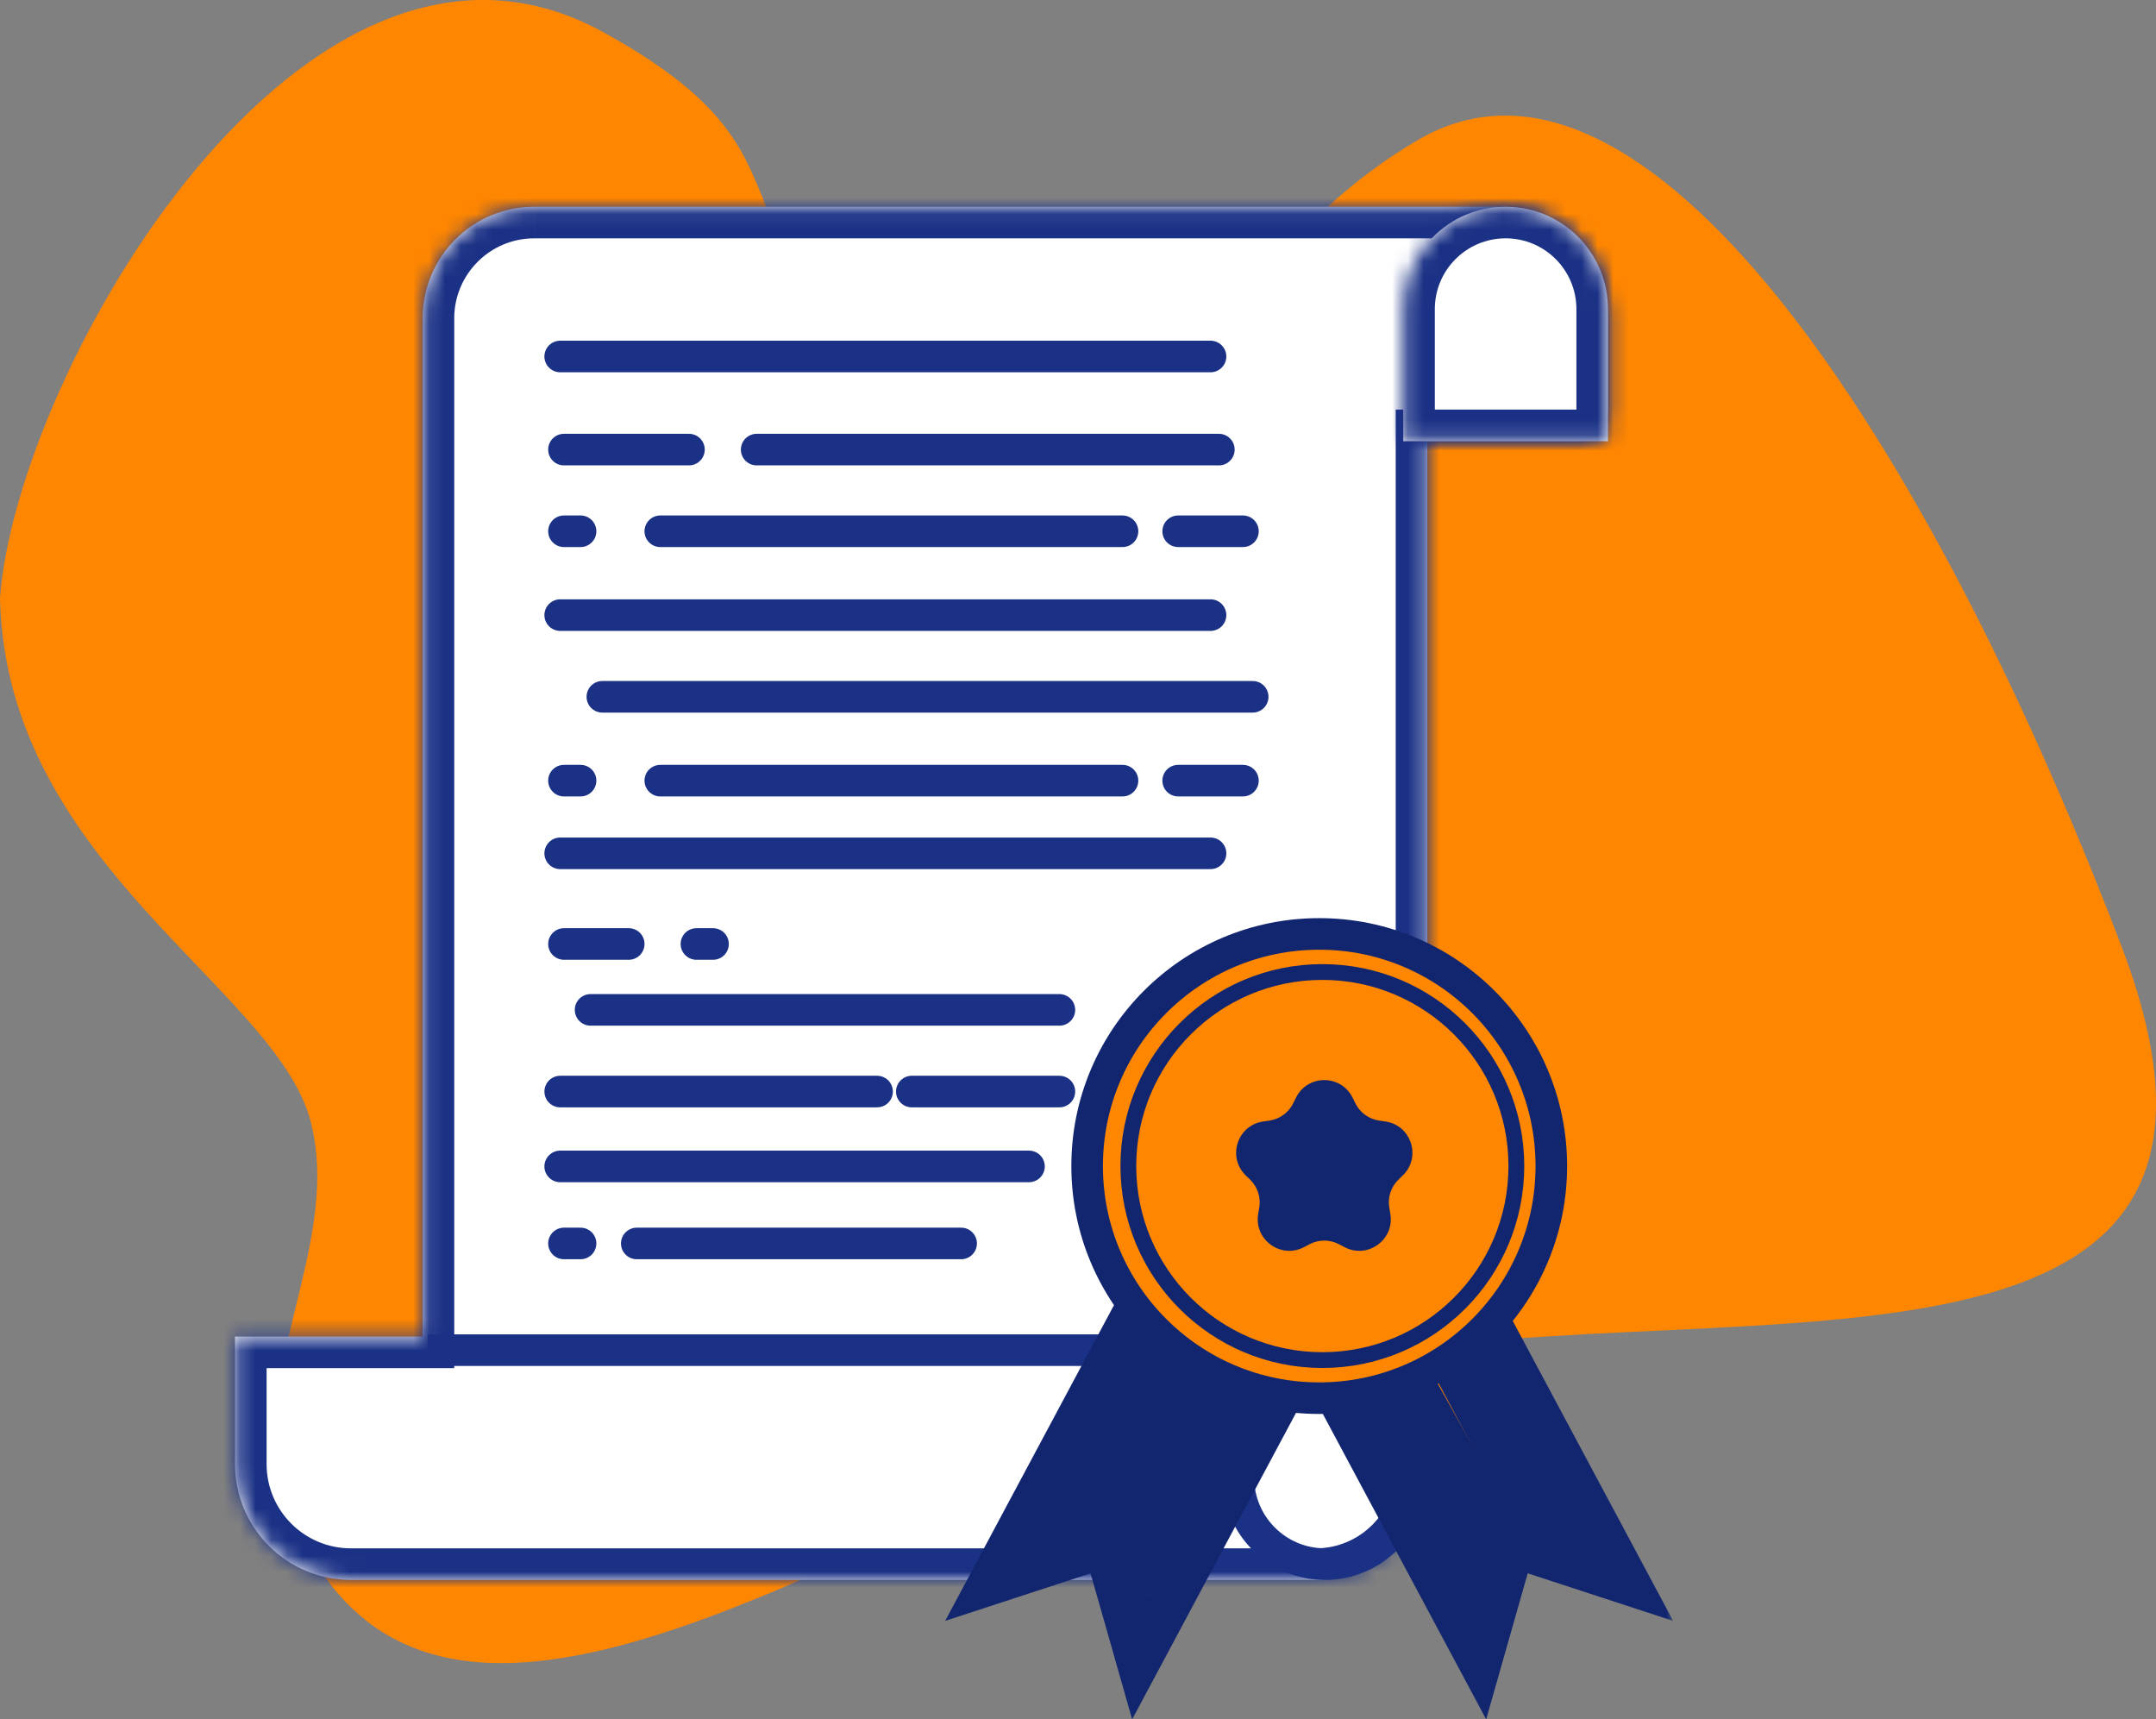 <?xml version="1.0" encoding="UTF-8" standalone="no"?>
<svg
   width="136.555"
   height="108.884"
   viewBox="0 0 136.555 108.884"
   fill="none"
   version="1.1"
   id="svg87"
   sodipodi:docname="bill-thank-you.svg"
   inkscape:version="1.2.1 (9c6d41e, 2022-07-14)"
   xmlns:inkscape="http://www.inkscape.org/namespaces/inkscape"
   xmlns:sodipodi="http://sodipodi.sourceforge.net/DTD/sodipodi-0.dtd"
   xmlns="http://www.w3.org/2000/svg"
   xmlns:svg="http://www.w3.org/2000/svg">
  <rect x="0" y="0" width="136.555" height="108.884" fill="#808080" stroke="none"/>
  <defs
     id="defs91" />
  <sodipodi:namedview
     id="namedview89"
     pagecolor="#ffffff"
     bordercolor="#000000"
     borderopacity="0.25"
     inkscape:showpageshadow="2"
     inkscape:pageopacity="0.0"
     inkscape:pagecheckerboard="0"
     inkscape:deskcolor="#d1d1d1"
     showgrid="false"
     inkscape:zoom="1.6275862"
     inkscape:cx="67.891949"
     inkscape:cy="57.754237"
     inkscape:window-width="1309"
     inkscape:window-height="456"
     inkscape:window-x="0"
     inkscape:window-y="37"
     inkscape:window-maximized="0"
     inkscape:current-layer="svg87" />
  <path
     d="m 134.368,59.923 c 12.347,32.367 -30.563,20.072 -54.095,27.383 -23.875,7.417 -53.066,31.33 -62.03,8.122 -3.044,-7.882 3.489,-16.244 1.448,-24.355 C 17.564,62.624 0.369,54.749 0,37.877 1.045,23.544 19.35,-8.314 38.19,2.028 54.903,11.203 40.649,15.212 65.353,28.094 c 8.794,4.585 10.179,-10.889 24.482,-19.243 14.304,-8.353 32.185,18.705 44.532,51.071 z"
     fill="#ff8600"
     id="path2" />
  <mask
     id="path-2-inside-1_343_5610"
     fill="#ffffff">
    <path
       fill-rule="evenodd"
       clip-rule="evenodd"
       d="m 42.093,35.001 c 0.064,-3.849 3.204,-6.951 7.069,-6.951 h 0.001 49.49 11.443 c 3.905,0 7.07,3.165 7.07,7.07 v 5.777 c 0,1.105 -0.896,2 -2,2 h -9.443 v 58.801 0.007 6.235 c 0,3.904 -3.165,7.07 -7.069,7.07 H 98.018 c -0.026,0 -0.051,0 -0.077,0 H 37.546 c -4.053,0 -7.339,-3.286 -7.339,-7.339 v 0 -8.072 h 11.886 z"
       id="path4" />
  </mask>
  <path
     fill-rule="evenodd"
     clip-rule="evenodd"
     d="m 26.771,20.044 c 0.064,-3.849 3.204,-6.951 7.069,-6.951 h 0.001 49.49 11.443 c 3.905,0 7.07,3.165 7.07,7.07 v 5.777 c 0,1.105 -0.896,2 -2,2 h -9.443 v 58.801 0.007 6.235 c 0,3.904 -3.165,7.07 -7.069,7.07 h -0.636 c -0.026,0 -0.051,0 -0.077,0 H 22.224 c -4.053,0 -7.339,-3.286 -7.339,-7.339 v 0 -8.072 h 11.886 z"
     fill="#ffffff"
     id="path7" />
  <path
     d="m 42.093,35.001 -2,-0.033 -3e-4,0.017 v 0.017 z m 63.63,7.896 v -2 h -2 v 2 z m 0,58.801 2,0.005 v -0.005 z m 0,0.007 -2,-0.005 v 0.005 z m -7.705,13.305 v -2 H 98.008 97.997 Z M 30.207,99.599 v -2 h -2 v 2 z m 11.886,0 v 2 h 2 v -2 z m 7.069,-73.548 c -4.958,0 -8.987,3.978 -9.069,8.918 l 3.999,0.066 c 0.046,-2.76 2.298,-4.984 5.069,-4.984 z m 0.001,0 h -0.001 v 4 h 0.001 z m 49.49,0 H 49.163 v 4 h 49.49 z m 11.443,0 H 98.653 v 4 h 11.443 z m 9.07,9.07 c 0,-5.009 -4.061,-9.07 -9.07,-9.07 v 4 c 2.8,0 5.07,2.27 5.07,5.07 z m 0,5.777 v -5.777 h -4 v 5.777 z m -4,4 c 2.209,0 4,-1.791 4,-4 h -4 v 0 z m -9.443,0 h 9.443 v -4 h -9.443 z m 2,56.801 V 42.897 h -4 v 58.801 z m 0,0.011 v -0.006 l -4,-0.009 v 0.006 z m 0,6.231 v -6.235 h -4 v 6.235 z m -9.069,9.07 c 5.009,0 9.069,-4.061 9.069,-9.07 h -4 c 0,2.8 -2.269,5.07 -5.069,5.07 z m -0.636,0 h 0.636 v -4 H 98.018 Z m -0.077,0 c 0.032,0 0.065,0 0.098,0 l -0.042,-4 c -0.018,0 -0.037,0 -0.056,0 z m -60.395,0 h 60.395 v -4 H 37.546 Z m -9.339,-9.339 c 0,5.158 4.181,9.339 9.339,9.339 v -4 c -2.949,0 -5.339,-2.39 -5.339,-5.339 z m 0,0 v 0 h 4 v 0 z m 0,-8.072 v 8.072 h 4 v -8.072 z m 13.886,-2 H 30.207 v 4 h 11.886 z m -2,-62.597 v 64.597 h 4 V 35.001 Z"
     fill="#1a3185"
     mask="url(#path-2-inside-1_343_5610)"
     id="path9"
     transform="translate(-15.322,-14.957)" />
  <mask
     id="path-4-inside-2_343_5610"
     fill="#ffffff">
    <path
       fill-rule="evenodd"
       clip-rule="evenodd"
       d="m 110.683,28.05 c -3.581,0 -6.484,2.903 -6.484,6.484 v 0.586 0.586 7.191 h 12.968 v -7.191 -0.586 -0.586 c 0,-3.581 -2.903,-6.484 -6.484,-6.484 z"
       id="path11" />
  </mask>
  <path
     fill-rule="evenodd"
     clip-rule="evenodd"
     d="m 95.362,13.094 c -3.581,0 -6.484,2.903 -6.484,6.484 v 0.586 0.586 7.191 h 12.968 v -7.191 -0.586 -0.586 c 0,-3.581 -2.903,-6.484 -6.484,-6.484 z"
     fill="#ffffff"
     id="path14" />
  <path
     d="m 104.199,42.897 h -2 v 2 h 2 z m 12.968,0 v 2 h 2 v -2 z m -10.968,-8.363 c 0,-2.476 2.008,-4.484 4.484,-4.484 v -4 c -4.685,0 -8.484,3.798 -8.484,8.484 z m 0,0.586 v -0.586 h -4 v 0.586 z m 0,0.586 v -0.586 h -4 v 0.586 z m 0,7.191 v -7.191 h -4 v 7.191 z m 10.968,-2 h -12.968 v 4 h 12.968 z m -2,-5.191 v 7.191 h 4 v -7.191 z m 0,-0.586 v 0.586 h 4 v -0.586 z m 0,-0.586 v 0.586 h 4 v -0.586 z m -4.484,-4.484 c 2.477,0 4.484,2.008 4.484,4.484 h 4 c 0,-4.686 -3.798,-8.484 -8.484,-8.484 z"
     fill="#1a3185"
     mask="url(#path-4-inside-2_343_5610)"
     id="path16"
     transform="translate(-15.322,-14.957)" />
  <path
     d="M 27.091,85.504 H 78.077"
     stroke="#1a3185"
     stroke-width="2"
     id="path18" />
  <path
     fill-rule="evenodd"
     clip-rule="evenodd"
     d="m 78.96,84.642 h -1.526 v 2 5.218 0.854 0.855 c 0,3.581 2.903,6.484 6.484,6.484 3.581,0 6.483,-2.903 6.483,-6.484 v -0.855 -0.854 -5.218 -2 h -1.525 v 3.558 h -0.475 v 3.66 0.854 0.855 c 0,2.476 -2.007,4.484 -4.483,4.484 -2.476,0 -4.484,-2.008 -4.484,-4.484 v -0.855 -0.854 -3.66 H 78.96 Z"
     fill="#1a3185"
     id="path20" />
  <path
     d="m 35.481,22.576 h 41.191 m -41.191,16.378 h 41.191"
     stroke="#1a3185"
     stroke-width="2"
     stroke-linecap="round"
     id="path22" />
  <path
     d="M 35.481,54.04 H 76.672 M 38.151,44.127 H 79.342"
     stroke="#1a3185"
     stroke-width="2"
     stroke-linecap="round"
     id="path24" />
  <path
     d="m 35.481,73.867 h 29.693 m -27.768,-9.913 h 29.693 m -31.617,5.172 h 20.07 m 2.199,0 h 9.348"
     stroke="#1a3185"
     stroke-width="2"
     stroke-linecap="round"
     id="path26" />
  <line
     x1="35.72"
     y1="28.472"
     x2="43.636"
     y2="28.472"
     stroke="#1a3185"
     stroke-width="2"
     stroke-linecap="round"
     id="line28" />
  <line
     x1="47.925"
     y1="28.472"
     x2="77.199"
     y2="28.472"
     stroke="#1a3185"
     stroke-width="2"
     stroke-linecap="round"
     id="line30" />
  <line
     x1="41.821"
     y1="33.644"
     x2="71.096"
     y2="33.644"
     stroke="#1a3185"
     stroke-width="2"
     stroke-linecap="round"
     id="line32" />
  <line
     x1="40.331"
     y1="78.746"
     x2="60.875"
     y2="78.746"
     stroke="#1a3185"
     stroke-width="2"
     stroke-linecap="round"
     id="line34" />
  <line
     x1="41.821"
     y1="49.437"
     x2="71.096"
     y2="49.437"
     stroke="#1a3185"
     stroke-width="2"
     stroke-linecap="round"
     id="line36" />
  <line
     x1="35.72"
     y1="33.644"
     x2="36.771"
     y2="33.644"
     stroke="#1a3185"
     stroke-width="2"
     stroke-linecap="round"
     id="line38" />
  <line
     x1="35.72"
     y1="78.746"
     x2="36.771"
     y2="78.746"
     stroke="#1a3185"
     stroke-width="2"
     stroke-linecap="round"
     id="line40" />
  <line
     x1="35.72"
     y1="49.437"
     x2="36.771"
     y2="49.437"
     stroke="#1a3185"
     stroke-width="2"
     stroke-linecap="round"
     id="line42" />
  <line
     x1="44.11"
     y1="59.781"
     x2="45.161"
     y2="59.781"
     stroke="#1a3185"
     stroke-width="2"
     stroke-linecap="round"
     id="line44" />
  <line
     x1="74.622"
     y1="33.644"
     x2="78.724"
     y2="33.644"
     stroke="#1a3185"
     stroke-width="2"
     stroke-linecap="round"
     id="line46" />
  <line
     x1="74.622"
     y1="78.746"
     x2="78.724"
     y2="78.746"
     stroke="#1a3185"
     stroke-width="2"
     stroke-linecap="round"
     id="line48" />
  <line
     x1="74.622"
     y1="49.437"
     x2="78.724"
     y2="49.437"
     stroke="#1a3185"
     stroke-width="2"
     stroke-linecap="round"
     id="line50" />
  <line
     x1="35.72"
     y1="59.781"
     x2="39.822"
     y2="59.781"
     stroke="#1a3185"
     stroke-width="2"
     stroke-linecap="round"
     id="line52" />
  <mask
     id="path-24-outside-3_343_5610"
     maskUnits="userSpaceOnUse"
     x="74.353"
     y="83.483"
     width="47"
     height="41"
     fill="#000000">
    <rect
       fill="#ffffff"
       x="74.353"
       y="83.483"
       width="47"
       height="41"
       id="rect54" />
    <path
       fill-rule="evenodd"
       clip-rule="evenodd"
       d="m 98.239,90.637 -4.076,-2.155 -12.809,23.949 5.074,-1.659 1.454,5.109 10.357,-19.365 10.357,19.365 1.454,-5.109 5.074,1.659 -12.809,-23.949 z"
       id="path56" />
  </mask>
  <path
     fill-rule="evenodd"
     clip-rule="evenodd"
     d="m 82.917,75.68 -4.076,-2.155 -12.809,23.949 5.074,-1.659 1.454,5.109 10.357,-19.365 10.357,19.365 1.454,-5.109 5.074,1.659 -12.809,-23.949 z"
     fill="#ff8600"
     id="path59" />
  <path
     d="m 94.163,88.483 1.402,-2.652 -2.639,-1.395 -1.408,2.632 z m 4.076,2.154 -1.402,2.652 1.402,0.741 1.402,-0.741 z m -16.885,21.795 -2.645,-1.415 -3.524,6.588 7.102,-2.322 z m 5.074,-1.659 2.885,-0.821 -0.853,-3 -2.965,0.969 z m 1.454,5.109 -2.885,0.821 2.031,7.138 3.5,-6.544 z m 10.357,-19.365 2.645,-1.415 -2.645,-4.946 -2.645,4.946 z m 10.357,19.365 -2.645,1.415 3.5,6.544 2.031,-7.138 z m 1.454,-5.109 0.932,-2.852 -2.964,-0.969 -0.853,3 z m 5.074,1.659 -0.932,2.851 7.101,2.322 -3.523,-6.588 z m -12.809,-23.949 2.645,-1.415 -1.408,-2.632 -2.639,1.395 z m -9.554,2.652 4.076,2.155 2.804,-5.304 -4.076,-2.155 z M 83.999,113.847 96.808,89.898 91.517,87.068 78.708,111.017 Z m 1.496,-5.926 -5.074,1.659 1.865,5.703 5.074,-1.659 z m 5.272,7.14 -1.454,-5.109 -5.771,1.642 1.454,5.109 z m 4.827,-19.959 -10.357,19.364 5.291,2.83 10.357,-19.365 z m 0,2.83 10.358,19.365 5.291,-2.83 -10.358,-19.364 z m 15.889,18.771 1.454,-5.109 -5.771,-1.642 -1.454,5.109 z m -2.364,-3.079 5.074,1.659 1.865,-5.703 -5.075,-1.659 z m 8.652,-2.607 -12.81,-23.949 -5.291,2.83 12.81,23.949 z m -16.857,-25.187 -4.076,2.155 2.804,5.304 4.076,-2.155 z"
     fill="#12266f"
     mask="url(#path-24-outside-3_343_5610)"
     id="path61"
     transform="translate(-15.322,-14.957)" />
  <circle
     cx="83.556"
     cy="73.844"
     r="14.7"
     fill="#ff8600"
     stroke="#12266f"
     stroke-width="2"
     id="circle63" />
  <circle
     cx="83.754"
     cy="73.844"
     r="12.288"
     fill="#ff8600"
     stroke="#12266f"
     id="circle65" />
  <path
     fill-rule="evenodd"
     clip-rule="evenodd"
     d="m 84.805,78.794 c -0.582,-0.306 -1.278,-0.306 -1.861,0 l -0.351,0.185 c -1.467,0.771 -3.182,-0.475 -2.902,-2.108 l 0.067,-0.391 c 0.111,-0.649 -0.104,-1.311 -0.575,-1.77 l -0.284,-0.277 c -1.187,-1.157 -0.532,-3.173 1.109,-3.411 l 0.393,-0.057 c 0.651,-0.095 1.214,-0.504 1.506,-1.094 l 0.176,-0.356 c 0.734,-1.486 2.854,-1.486 3.587,0 l 0.176,0.356 c 0.291,0.59 0.854,0.999 1.506,1.094 l 0.393,0.057 c 1.64,0.238 2.295,2.254 1.108,3.411 l -0.284,0.277 c -0.472,0.46 -0.687,1.121 -0.575,1.77 l 0.067,0.391 c 0.28,1.634 -1.435,2.88 -2.902,2.108 z"
     fill="#12266f"
     id="path67" />
  <mask
     id="path-29-outside-4_343_5610"
     maskUnits="userSpaceOnUse"
     x="85.727"
     y="99.589"
     width="7"
     height="10"
     fill="#000000">
    <rect
       fill="#ffffff"
       x="85.727"
       y="99.589"
       width="7"
       height="10"
       id="rect69" />
    <path
       fill-rule="evenodd"
       clip-rule="evenodd"
       d="m 91.55,100.589 -3.823,7.647 z"
       id="path71" />
  </mask>
  <path
     fill-rule="evenodd"
     clip-rule="evenodd"
     d="m 76.228,85.632 -3.823,7.647 z"
     fill="#fffcfc"
     id="path74" />
  <path
     d="m 86.832,107.788 c -0.247,0.494 -0.047,1.095 0.447,1.342 0.494,0.247 1.095,0.047 1.342,-0.447 z m 3.823,-7.646 -3.823,7.646 1.789,0.895 3.823,-7.647 z"
     fill="#12266f"
     mask="url(#path-29-outside-4_343_5610)"
     id="path76"
     transform="translate(-15.322,-14.957)" />
  <mask
     id="path-31-outside-5_343_5610"
     maskUnits="userSpaceOnUse"
     x="103.754"
     y="100.886"
     width="7"
     height="10"
     fill="#000000">
    <rect
       fill="#ffffff"
       x="103.754"
       y="100.886"
       width="7"
       height="10"
       id="rect78" />
    <path
       fill-rule="evenodd"
       clip-rule="evenodd"
       d="m 105.411,102.886 3.343,5.987 z"
       id="path80" />
  </mask>
  <path
     fill-rule="evenodd"
     clip-rule="evenodd"
     d="m 90.09,87.929 3.343,5.987 z"
     fill="#fffcfc"
     id="path83" />
  <path
     d="m 104.538,103.374 c -0.269,-0.482 -0.097,-1.091 0.385,-1.361 0.483,-0.269 1.092,-0.096 1.361,0.386 z m 5.089,5.012 0.488,0.873 -1.747,0.975 -0.487,-0.873 z m -3.343,-5.987 3.343,5.987 -1.746,0.975 -3.343,-5.987 z"
     fill="#12266f"
     mask="url(#path-31-outside-5_343_5610)"
     id="path85"
     transform="translate(-15.322,-14.957)" />
</svg>
